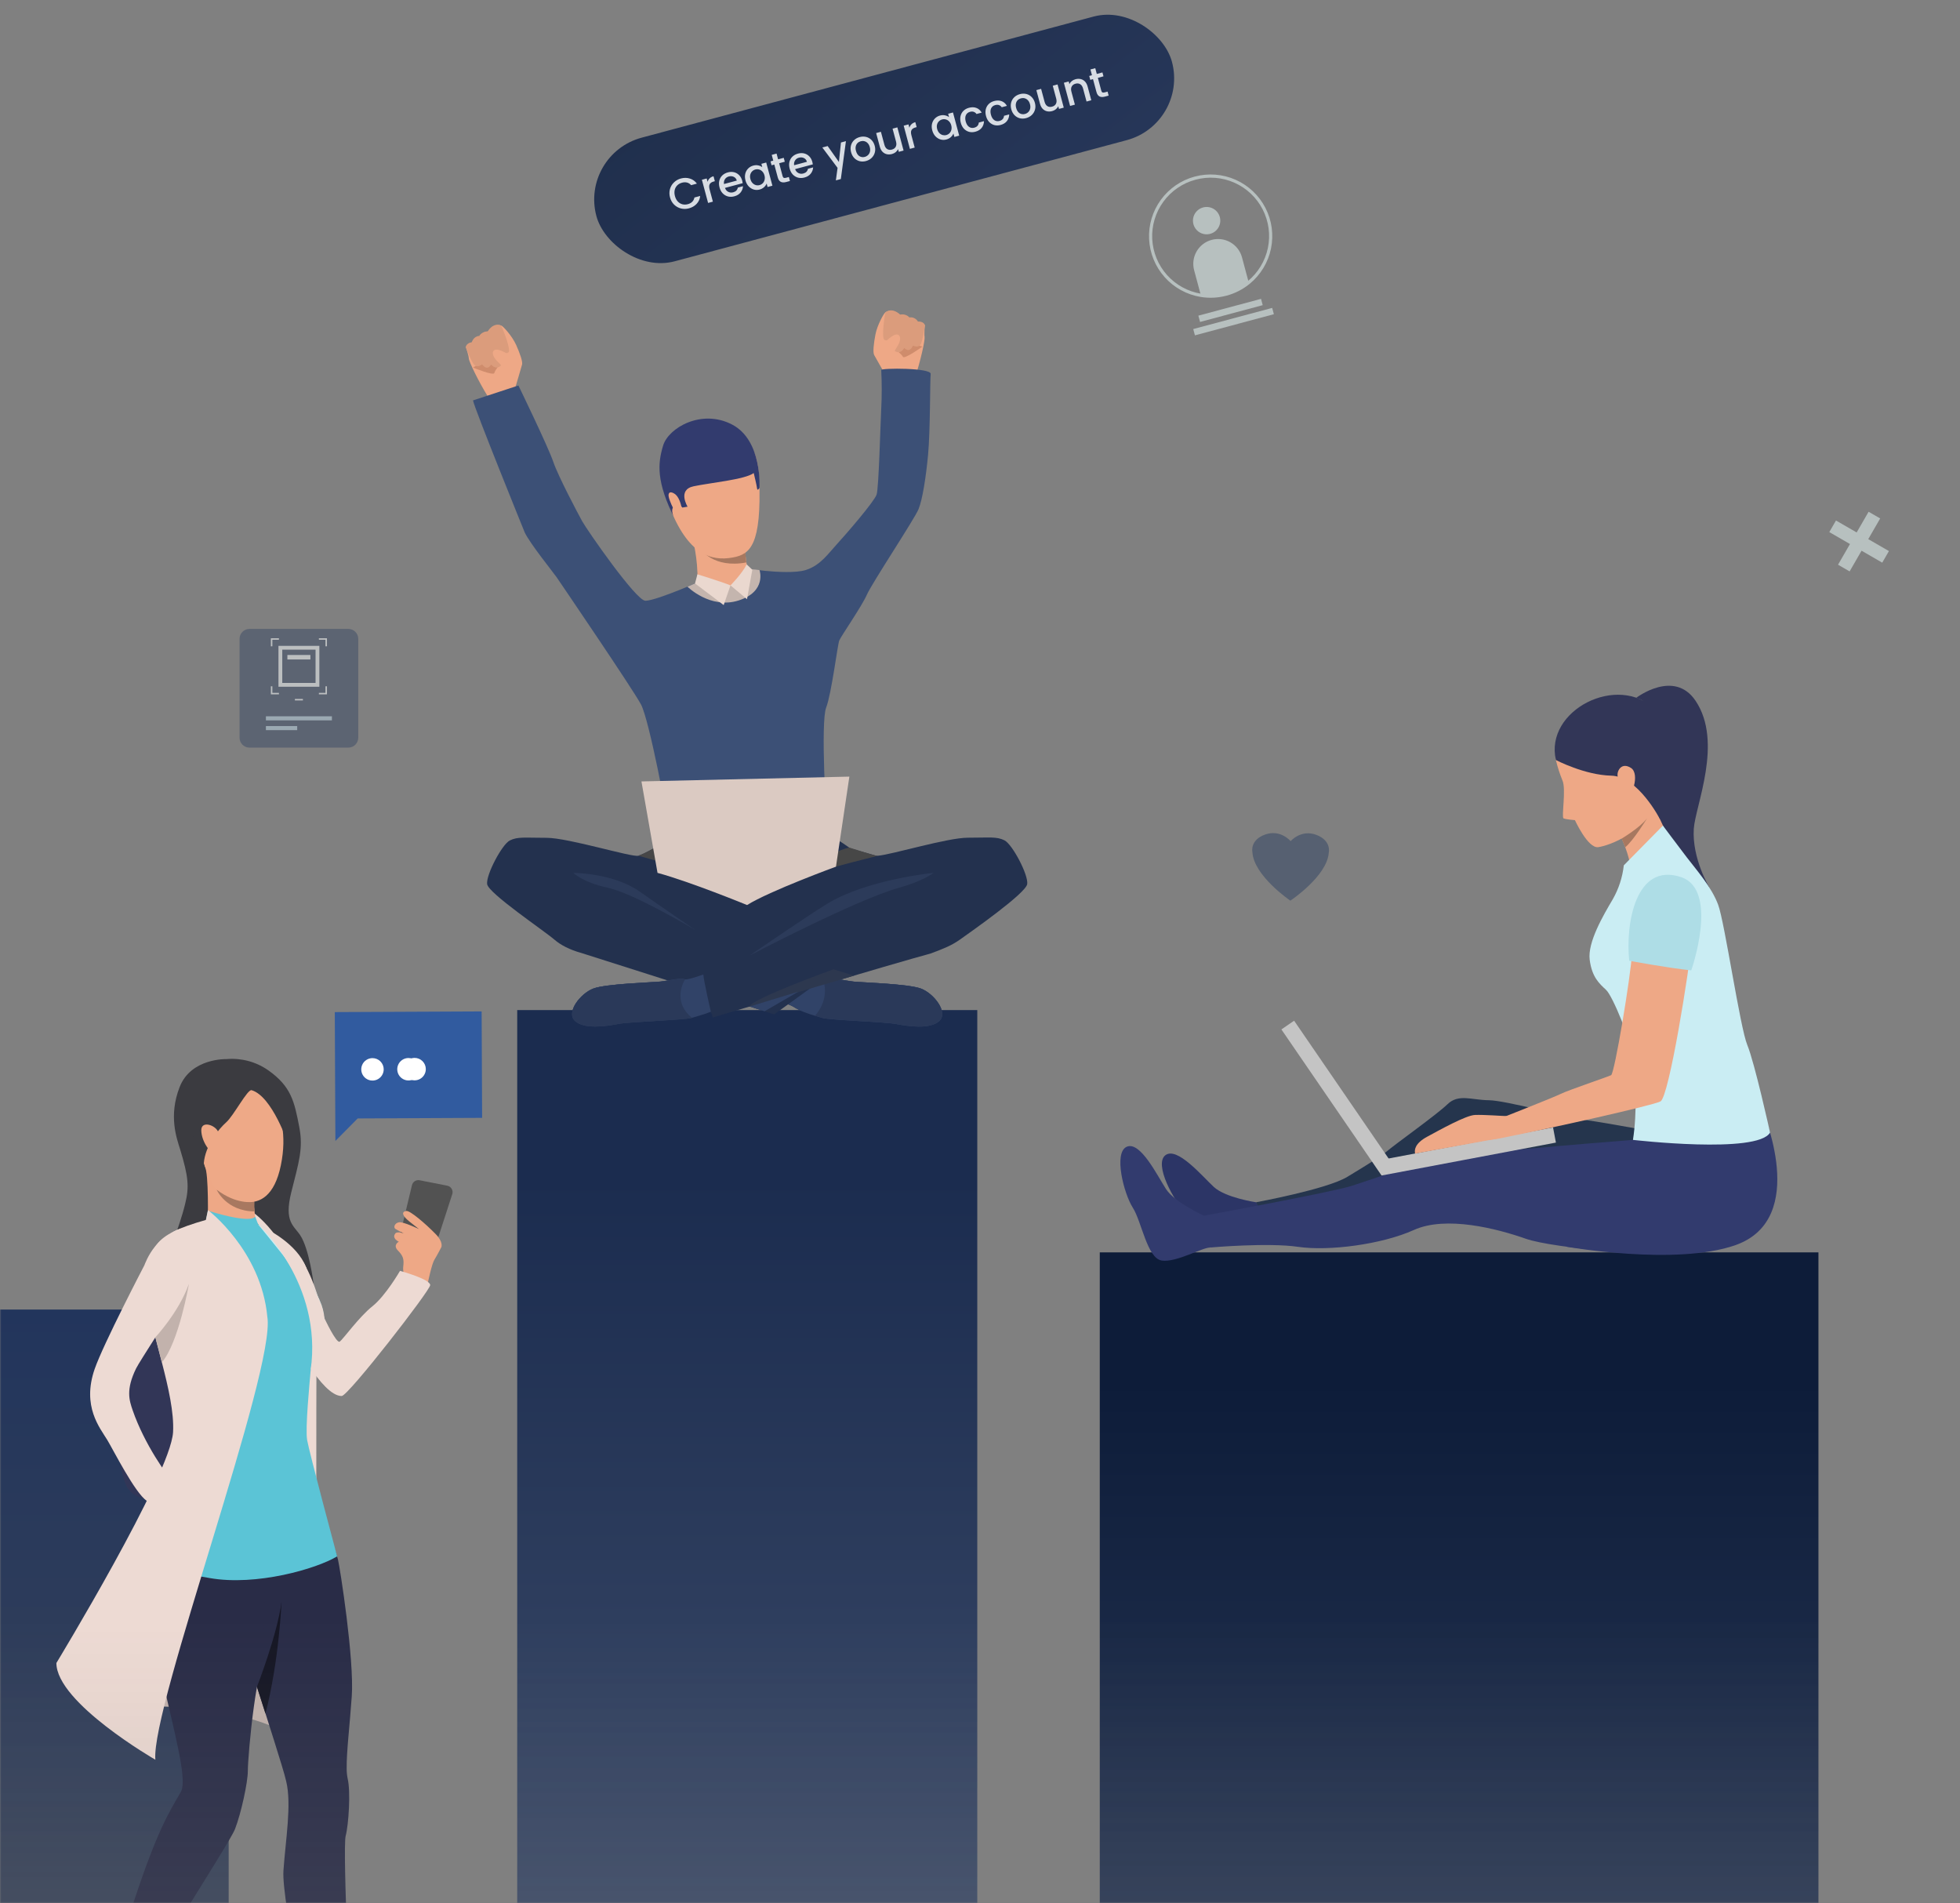 <svg width="720" height="699" viewBox="0 0 720 699" fill="none" xmlns="http://www.w3.org/2000/svg"  preserveAspectRatio="none">
<rect x="0" y="0" width="720" height="699" fill="#808080" stroke="none"/>
<mask id="mask0" mask-type="alpha" maskUnits="userSpaceOnUse" x="0" y="51" width="720" height="648">
<rect y="51" width="720" height="648" fill="url(#paint0_linear)"/>
</mask>
<g mask="url(#mask0)">
<rect x="404" y="460" width="264" height="239" fill="url(#paint1_linear)"/>
<rect x="190" y="371" width="169" height="328" fill="url(#paint2_linear)"/>
<rect y="481" width="84" height="218" fill="url(#paint3_linear)"/>
<rect x="565" y="718" width="54" height="138.315" rx="27" transform="rotate(-30 565 718)" fill="url(#paint4_linear)"/>
<g opacity="0.5">
<path opacity="0.95" d="M127.956 231H91.65C89.634 231 88 232.634 88 234.65V270.956C88 272.971 89.634 274.605 91.65 274.605H127.956C129.971 274.605 131.605 272.971 131.605 270.956V234.65C131.605 232.634 129.971 231 127.956 231Z" fill="url(#paint5_linear)"/>
<path d="M102.461 255.036H99.499V252.077H100.046V254.49H102.461V255.036Z" fill="#F8FDFF"/>
<path d="M120.106 255.036H117.145V254.49H119.56V252.077H120.106V255.036Z" fill="#F8FDFF"/>
<path d="M100.046 237.391H99.499V234.431H102.461V234.978H100.046V237.391Z" fill="#F8FDFF"/>
<path d="M120.106 237.391H119.56V234.978H117.145V234.432H120.106V237.391Z" fill="#F8FDFF"/>
<path d="M117.314 252.246H102.291V237.222H117.314V252.246ZM103.689 250.847H115.916V238.621H103.689V250.847Z" fill="#F8FDFF"/>
<path d="M114.025 240.573H105.57V242.223H114.025V240.573Z" fill="#F8FDFF"/>
<path d="M111.271 256.724H108.324V257.27H111.271V256.724Z" fill="#F8FDFF"/>
<path d="M121.928 263.098H97.677V264.592H121.928V263.098Z" fill="#B6D1E3"/>
<path d="M109.174 266.686H97.677V268.18H109.174V266.686Z" fill="#B6D1E3"/>
</g>
<path opacity="0.5" d="M483.511 306.635C477.876 304.54 474.108 308.965 474.108 308.965C474.108 308.965 470.39 304.497 464.735 306.531C459.079 308.565 460.066 312.911 460.066 312.911C460.456 321.603 474.008 330.813 474.008 330.813C474.008 330.813 487.64 321.754 488.126 313.07C488.126 313.07 489.141 308.734 483.511 306.635Z" fill="#2D4063"/>
<g opacity="0.5">
<path d="M467.332 113.092L438.33 120.864L438.95 123.179L467.953 115.407L467.332 113.092Z" fill="url(#paint6_linear)"/>
<path d="M463.234 109.769L440.217 115.936L440.838 118.251L463.854 112.084L463.234 109.769Z" fill="url(#paint7_linear)"/>
<path d="M448.104 79.746C448.361 80.706 448.327 81.721 448.007 82.662C447.687 83.603 447.095 84.428 446.306 85.033C445.517 85.638 444.566 85.995 443.574 86.059C442.582 86.123 441.593 85.891 440.733 85.394C439.873 84.896 439.179 84.154 438.74 83.262C438.301 82.37 438.137 81.368 438.268 80.383C438.399 79.397 438.819 78.473 439.475 77.726C440.131 76.98 440.994 76.444 441.955 76.188C443.242 75.845 444.613 76.027 445.766 76.694C446.919 77.361 447.76 78.459 448.104 79.746Z" fill="url(#paint8_linear)"/>
<path d="M456.249 94.54L458.723 103.771C456.294 105.761 453.469 107.211 450.436 108.024C447.403 108.837 444.232 108.994 441.133 108.484L438.66 99.253C438.035 96.92 438.362 94.435 439.569 92.344C440.777 90.252 442.765 88.727 445.098 88.102C447.43 87.477 449.916 87.804 452.007 89.011C454.098 90.219 455.624 92.207 456.249 94.54Z" fill="url(#paint9_linear)"/>
<path d="M450.585 108.588C447.469 109.432 444.208 109.593 441.024 109.061C435.921 108.215 431.261 105.647 427.821 101.784C424.381 97.921 422.367 92.997 422.115 87.83C421.863 82.663 423.388 77.566 426.436 73.387C429.484 69.208 433.871 66.198 438.868 64.859C443.864 63.52 449.169 63.933 453.898 66.028C458.627 68.124 462.496 71.776 464.861 76.376C467.226 80.977 467.945 86.248 466.897 91.314C465.849 96.379 463.098 100.933 459.101 104.217C456.61 106.27 453.705 107.76 450.585 108.588ZM439.175 66.005C434.434 67.266 430.268 70.115 427.374 74.076C424.48 78.037 423.031 82.871 423.271 87.771C423.51 92.671 425.422 97.341 428.689 101.001C431.955 104.661 436.378 107.091 441.219 107.884C444.235 108.378 447.322 108.225 450.274 107.434C453.226 106.643 455.976 105.232 458.341 103.296C462.137 100.189 464.752 95.874 465.751 91.071C466.75 86.268 466.071 81.268 463.829 76.905C461.586 72.541 457.916 69.079 453.429 67.096C448.942 65.112 443.911 64.727 439.175 66.005Z" fill="url(#paint10_linear)"/>
</g>
<path opacity="0.5" d="M686.425 187.967L682.037 195.567L674.442 191.181L671.985 195.436L679.581 199.821L675.193 207.421L679.452 209.88L683.839 202.28L691.435 206.665L693.891 202.411L686.296 198.025L690.683 190.426L686.425 187.967Z" fill="url(#paint11_linear)"/>
<path d="M176.926 371.497L122.984 371.745L123.165 410.844L123.204 419.077L131.398 410.804L177.106 410.59L176.926 371.497Z" fill="#315B9F"/>
<path d="M154.173 392.719C154.176 393.534 153.937 394.332 153.487 395.012C153.036 395.692 152.394 396.223 151.642 396.538C150.89 396.853 150.061 396.938 149.26 396.782C148.46 396.625 147.724 396.235 147.145 395.66C146.566 395.086 146.171 394.352 146.01 393.553C145.848 392.753 145.927 391.924 146.237 391.17C146.546 390.415 147.073 389.77 147.75 389.314C148.427 388.859 149.223 388.615 150.039 388.613C150.58 388.611 151.116 388.715 151.617 388.921C152.117 389.126 152.573 389.428 152.957 389.809C153.341 390.19 153.646 390.643 153.854 391.143C154.063 391.642 154.171 392.177 154.173 392.719Z" fill="white"/>
<path d="M156.421 392.679C156.423 393.494 156.183 394.292 155.732 394.971C155.281 395.65 154.639 396.181 153.886 396.495C153.134 396.809 152.305 396.893 151.505 396.736C150.705 396.579 149.969 396.188 149.391 395.613C148.813 395.038 148.418 394.305 148.257 393.506C148.096 392.706 148.175 391.877 148.485 391.123C148.795 390.369 149.322 389.724 149.999 389.269C150.675 388.814 151.472 388.57 152.287 388.568C152.829 388.566 153.365 388.67 153.866 388.876C154.367 389.081 154.823 389.384 155.207 389.766C155.591 390.148 155.896 390.602 156.104 391.101C156.312 391.601 156.42 392.137 156.421 392.679Z" fill="white"/>
<path d="M140.952 392.764C140.954 393.579 140.714 394.377 140.263 395.056C139.812 395.735 139.17 396.265 138.417 396.579C137.665 396.893 136.836 396.977 136.036 396.82C135.236 396.663 134.501 396.273 133.922 395.698C133.344 395.123 132.95 394.389 132.788 393.59C132.627 392.791 132.707 391.962 133.017 391.208C133.326 390.454 133.853 389.808 134.53 389.353C135.206 388.899 136.003 388.655 136.818 388.652C137.36 388.65 137.896 388.755 138.397 388.96C138.899 389.166 139.354 389.468 139.738 389.85C140.122 390.232 140.427 390.686 140.635 391.186C140.844 391.686 140.951 392.222 140.952 392.764Z" fill="white"/>
<path d="M83.238 389.002C83.238 389.002 70.16 388.562 65.987 399.277C61.813 409.992 64.966 418.215 66.156 422.117C69.263 432.313 69.54 436.013 68.017 442.165C66.68 447.618 65.457 450.438 63.917 455.536C62.377 460.634 64.943 460.048 65.163 460.437C65.383 460.826 115.202 471.547 115.202 471.547C115.202 471.547 113.617 458.79 110.324 453.771C107.905 450.083 104.278 448.831 107.008 437.902C109.737 426.973 111.474 421.903 109.94 413.979C108.17 404.793 107.053 399.057 98.419 393.034C93.981 389.967 88.613 388.542 83.238 389.002Z" fill="#3B3B40"/>
<path d="M68.52 525.623C68.064 533.732 66.216 541.703 63.055 549.185C63.055 549.185 52.34 553.6 47.208 546.929C45.172 544.289 43.402 535.43 42.652 524.123C41.524 506.72 46.599 481.827 53.135 466.685C53.135 466.663 70.33 493.14 68.52 525.623Z" fill="#323657"/>
<path d="M68.52 525.623C68.065 533.732 66.216 541.703 63.056 549.185C63.056 549.185 52.341 553.6 47.209 546.929C45.173 544.29 43.402 535.43 42.652 524.123L68.52 525.623Z" fill="#323657"/>
<path d="M150.1 454.921C150.1 454.921 152.091 450.072 152.824 448.966C153.557 447.861 151.267 445.458 149.829 448.34C148.391 451.222 147.506 453.066 147.506 453.066L150.1 454.921Z" fill="#EEA886"/>
<path d="M159.37 459.484L166.138 438.618C166.243 438.293 166.278 437.95 166.241 437.61C166.204 437.271 166.095 436.943 165.921 436.649C165.748 436.355 165.515 436.101 165.236 435.904C164.957 435.706 164.64 435.571 164.305 435.505L154.154 433.509C153.542 433.386 152.906 433.506 152.38 433.843C151.855 434.179 151.48 434.706 151.334 435.313L146.208 456.743C146.131 457.065 146.122 457.4 146.18 457.726C146.238 458.051 146.362 458.362 146.545 458.638C146.728 458.914 146.966 459.149 147.243 459.33C147.521 459.51 147.833 459.632 148.159 459.687L156.686 461.131C157.256 461.222 157.84 461.106 158.333 460.804C158.825 460.502 159.193 460.033 159.37 459.484Z" fill="#525252"/>
<path d="M162.123 458.085C162.123 458.085 162.98 456.275 160.014 453.247C156.066 449.22 150.562 444.573 149.254 444.787C147.376 445.075 147.742 446.564 150.382 448.662C153.021 450.76 153.912 451.442 153.912 451.442C153.912 451.442 148.222 448.718 146.637 448.938C145.052 449.158 144.381 450.765 145.255 451.386C146.249 451.993 147.281 452.534 148.346 453.004C148.346 453.004 145.808 452.181 145.188 453.094C144.731 453.771 144.252 454.786 146.457 456.111C146.457 456.111 144.201 457.301 146.186 459.332C148.171 461.362 148.442 462.585 148.126 465.23C147.81 467.875 149.496 472.031 149.496 472.031L157.177 471.174C157.177 471.174 158.587 464.277 159.591 462.67C160.595 461.063 162.123 458.085 162.123 458.085Z" fill="#EEA886"/>
<path d="M113.691 501.965C117.21 507.233 121.811 512.804 125.533 512.754C127.924 512.72 158.045 473.96 158.033 472.015C158.033 469.815 146.946 466.787 146.946 466.787C146.946 466.787 141.662 475.945 136.795 479.808C131.929 483.671 126.03 491.91 124.812 492.779C123.593 493.647 119.172 484.162 119.172 484.162C117.717 479.599 115.918 471.524 111.677 464.04C107.436 456.557 97.917 453.325 97.917 453.325C79.369 461.649 108.254 492.83 108.254 492.83C108.254 492.83 112.016 499.557 113.691 501.965Z" fill="#EDDAD3"/>
<path d="M93.582 445.786C93.582 445.786 108.154 456.286 113.01 481.314C113.01 481.314 99.334 454.521 94.873 449.733C94.873 449.778 92.99 447.979 93.582 445.786Z" fill="#EDDAD3"/>
<path d="M116.275 487.782C116.275 487.782 116.083 545.908 116.275 559.313C116.467 572.718 99.289 527.101 99.289 527.101C99.289 527.101 108.447 498.633 116.275 487.782Z" fill="#EDDAD3"/>
<path d="M39.877 627.392C39.877 627.392 81.479 622.881 106.913 637.453C132.347 652.025 83.137 594.227 83.137 594.227C83.137 594.227 40.447 611.032 39.877 627.392Z" fill="#C2B2AD"/>
<path d="M87.073 595.755C87.575 598.174 90.79 608.319 94.405 619.587L97.54 629.4C99.796 636.511 101.961 643.318 103.439 648.218C104.245 650.886 104.849 652.989 105.131 654.275C107.206 662.734 104.877 676.021 104.121 687.125C103.366 698.229 115.344 752.835 115.344 752.835C118.163 754.149 130.689 750.664 130.689 750.664C128.619 746.717 125.839 678.722 126.967 674.397C128.095 670.071 128.845 658.042 127.717 653.322C127.463 652.079 127.34 650.812 127.35 649.544C127.254 643.605 128.478 633.793 129.222 623.038C130.164 609.504 124.897 575.808 124.147 572.797C124.074 572.52 123.966 572.131 123.826 571.669C122.438 566.943 117.977 553.532 117.977 553.532C108.954 550.842 102.108 550.352 97.021 551.389C90.288 552.766 86.583 556.803 84.727 561.935C80.306 574.167 86.425 592.608 87.073 595.755Z" fill="#292C47"/>
<path d="M35.637 732.161L47.998 737.412C49.549 729.889 84.091 677.605 86.346 671.774C88.602 665.943 91.038 654.647 91.038 650.508C91.038 649.769 91.089 648.523 91.196 646.904C91.597 640.628 92.747 628.796 94.394 619.587C94.698 617.895 95.025 616.243 95.364 614.76C97.191 606.814 97.507 579.677 97.524 563.712C97.524 556.612 97.49 551.722 97.49 551.722L97.033 551.373C93.604 548.778 71.594 532.948 63.918 547.746C61.922 551.677 60.523 555.883 59.768 560.226C57.303 573.637 55.471 590.803 57.461 604.569C59.153 616.339 62.841 629.659 65.356 641.789C66.727 648.41 67.934 655.561 66.4 658.228C62.069 665.757 57.839 672.13 49.087 698.686C46.216 707.32 35.637 732.161 35.637 732.161Z" fill="#292C47"/>
<path d="M67.42 524.535C65.412 532.565 55.199 572.661 55.453 575.047C55.543 575.944 66.731 577.816 77.04 579.626C94.167 582.638 116.274 576.242 123.848 571.652C123.69 571.088 113.567 533.304 112.823 528.928C112.078 524.551 113.736 508.062 114.108 503.437C114.249 501.712 114.988 499.253 115.851 496.602C117.306 492.119 119.127 487.083 119.026 484.156C118.927 481.946 118.41 479.774 117.503 477.755C116.303 475.149 114.892 472.644 113.285 470.266C112.276 468.699 111.215 467.097 110.155 465.546C106.704 460.471 103.258 455.886 101.566 454.301C100.488 453.293 99.332 452.371 98.109 451.543C97.105 450.856 96.034 450.273 94.912 449.801C94.68 449.705 94.556 449.666 94.556 449.666L79.629 447.286C79.629 447.286 78.033 447.85 75.788 448.622C73.031 449.564 69.292 450.782 66.303 451.566C65.846 451.684 65.401 451.797 64.983 451.893C64.983 451.893 62.434 452.846 59.739 455.88C57.173 458.773 54.46 463.522 54.381 473.159C54.313 481.658 64.081 501.971 65.587 508.242C67.093 514.513 69.427 516.51 67.42 524.535Z" fill="#5BC4D6"/>
<path d="M98.064 451.521L106.715 465.157L114.701 477.744C114.701 477.677 114.137 475.771 113.251 470.25C113.077 469.201 112.891 467.994 112.688 466.702C112.629 466.322 112.546 465.945 112.439 465.574C109.022 457.679 98.454 451.758 98.07 451.561L98.064 451.521Z" fill="#EDDAD3"/>
<path d="M76.331 448.87C76.331 448.87 76.754 431.191 75.248 428.349C73.742 425.506 93.48 440.191 93.48 440.191C93.48 440.191 93.407 440.885 93.379 441.381C93.379 441.477 93.379 441.562 93.379 441.635C93.327 442.742 93.37 443.851 93.508 444.951C93.508 445.126 93.542 445.318 93.565 445.515C93.796 447.882 94.419 450.193 95.409 452.356C97.569 456.918 76.331 448.87 76.331 448.87Z" fill="#EEA886"/>
<path d="M112.422 465.45C112.422 465.45 112.885 466.403 113.263 470.25L110.133 465.529C110.133 465.529 104.544 457.516 102.627 455.435C101.25 453.992 99.74 452.683 98.115 451.527C98.115 451.527 109.078 456.805 112.422 465.45Z" fill="#EDDAD3"/>
<path d="M94.517 449.643C94.517 449.643 104.527 465.033 101.137 466.381C97.748 467.729 79.409 464.587 71.609 449.964C71.609 449.964 83.272 443.987 94.517 449.643Z" fill="#EEA886"/>
<path d="M114.07 503.68C114.07 503.471 114.11 503.353 114.11 503.33C114.108 503.362 114.108 503.394 114.11 503.426C114.082 503.488 114.076 503.573 114.07 503.68Z" fill="#2F4563"/>
<path d="M70.838 476.549C70.838 476.549 58.082 472.037 54.117 471.705C54.117 471.705 57.089 448.995 70.257 451.279C83.425 453.563 70.838 476.549 70.838 476.549Z" fill="#EDDAD3"/>
<path d="M93.734 446.868C93.734 446.868 92.961 449.784 76.381 444.697L75.597 448.459C75.597 448.459 73.409 448.786 67.426 451.228C67.426 451.228 97.315 479.425 101.826 467.904C106.338 456.382 94.862 449.778 94.862 449.778L93.734 446.868Z" fill="#5BC4D6"/>
<path d="M94.873 449.778L117.482 477.739C116.281 475.132 114.87 472.627 113.263 470.249C112.254 468.682 111.194 467.08 110.133 465.529C106.682 460.454 103.236 455.869 101.545 454.284C100.466 453.276 99.31 452.354 98.088 451.527C97.083 450.84 96.012 450.256 94.89 449.784L94.873 449.778Z" fill="#CAEDF3"/>
<path d="M114.108 503.33C115.563 498.819 119.477 488.521 119.183 484.156C118.988 481.942 118.416 479.777 117.491 477.756C116.296 475.067 114.885 472.48 113.273 470.018C112.264 468.445 110.453 465.794 109.382 464.243C105.931 459.168 103.241 455.835 101.549 454.25C100.469 453.223 99.311 452.28 98.086 451.431C97.087 450.771 96.013 450.23 94.889 449.818C94.889 449.818 118.693 471.276 114.108 503.33Z" fill="#EDDAD3"/>
<path d="M62.83 545.305C62.83 545.305 64.46 547.825 65.475 548.322C66.49 548.818 67.635 551.187 67.635 551.187L61.178 555.929C61.178 555.929 58.821 550.346 55.86 548.598C52.899 546.85 62.83 545.305 62.83 545.305Z" fill="#EEA886"/>
<path d="M53.05 464.706C53.05 464.706 58.335 449.524 69.298 454.273C79.826 458.835 65.626 477.361 64.358 479.65C63.089 481.94 51.184 500.189 49.983 502.654C46.187 510.436 47.462 514.299 48.748 518.032C53.079 530.552 61.526 542.282 63.585 544.278C65.643 546.275 57.235 553.555 53.913 551.277C49.492 548.243 41.574 532.469 39.397 528.882C36.736 524.489 30.013 516.583 34.773 502.845C37.982 493.58 53.05 464.706 53.05 464.706Z" fill="#EDDAD3"/>
<path d="M69.303 546.545L55.435 557.678C55.435 557.678 66.314 574.032 71.53 567.158C76.747 560.283 69.303 546.545 69.303 546.545Z" fill="#DBCAC3"/>
<path d="M98.206 483.671C95.917 459.23 76.382 444.455 76.382 444.455L75.626 448.086C55.527 453.765 55.048 458.237 54.117 471.699C53.756 476.87 55.206 483.761 57.067 491.183C57.828 494.194 58.651 497.29 59.458 500.392C61.832 509.573 63.969 518.81 63.575 526.04C62.65 541.74 20.715 610.823 20.715 610.823C20.715 625.424 57.072 646.352 57.072 646.352C55.352 627.076 101.449 503.059 98.206 483.671Z" fill="#EDDAD3"/>
<path d="M59.458 500.398C65.718 493.066 69.406 471.546 69.406 471.546C65.678 482.041 57.072 491.183 57.072 491.183C57.828 494.2 58.651 497.296 59.458 500.398Z" fill="#C2B2AC"/>
<path d="M94.383 619.587L97.518 629.4C102.554 609.955 103.423 588.283 103.423 588.283C101.895 600.368 94.383 619.587 94.383 619.587Z" fill="#151624"/>
<path d="M93.428 395.86C93.428 395.86 107.854 405.278 103.168 428.039C98.481 450.799 81.45 438.285 79.601 436.994C77.751 435.702 72.032 421.457 71.807 415.243C71.598 409.395 68.547 385.935 93.428 395.86Z" fill="#EEA987"/>
<path d="M92.425 400.428C90.92 399.988 85.844 409.8 83.109 412.22C80.374 414.639 75.349 420.718 74.859 427.378C74.368 434.039 68.751 412.823 70.691 404.956C72.631 397.089 75.203 385.54 92.809 394.698C110.415 403.856 105.842 420.216 105.842 420.216C105.842 420.216 100.039 402.672 92.425 400.428Z" fill="#3B3B40"/>
<path d="M80.262 416.162C79.794 413.472 73.85 411.193 73.941 415.237C74.031 419.28 77.324 423.955 79.168 423.662C81.012 423.369 80.691 418.626 80.262 416.162Z" fill="#EEA987"/>
<path d="M93.497 444.962H93.463C83.025 444.838 79.602 436.994 79.602 436.994C86.831 442.453 92.623 441.545 93.379 441.392C93.379 441.488 93.379 441.573 93.379 441.646C93.323 442.753 93.362 443.862 93.497 444.962Z" fill="#A87860"/>
<path d="M466.826 452.852C466.826 452.852 463.866 448.34 463.381 445.724C463.117 444.191 462.436 442.761 461.413 441.59C461.413 441.59 450.184 439.954 445.876 435.95C441.567 431.946 432.42 421.04 428.106 424.311C423.792 427.582 431.236 441.33 435.64 445.487C440.045 449.643 446 456.923 451.431 456.382C456.862 455.841 464.204 453.275 466.826 452.852Z" fill="#2C3566"/>
<path d="M466.828 452.164L461.414 441.59C461.414 441.59 487.327 436.842 494.907 432.274C496.807 431.146 498.696 429.984 500.456 428.89C504.46 426.42 507.787 424.283 508.949 423.285C512.693 420.104 527.694 409.479 531.749 405.571C535.804 401.663 540.58 404.048 546.902 404.116C553.224 404.184 576.103 410.517 582.944 411.447C589.784 412.378 614.524 416.946 614.524 416.946C610.16 428.822 466.828 452.164 466.828 452.164Z" fill="#25354D"/>
<path d="M615.951 416.545C615.951 416.545 602.005 418.559 598.424 418.801C594.753 419.083 573.982 420.752 563.967 421.717C553.951 422.681 534.281 422.1 530.379 423.815C526.476 425.529 503.918 433.176 496.542 435.562C489.166 437.947 441.185 446.728 441.185 446.728C441.185 446.728 440.362 453.23 444.614 458.215C444.614 458.215 465.756 456.332 476.917 457.973C488.077 459.614 507.567 457.11 519.399 451.769C531.23 446.429 549.981 451.296 560.459 454.978C570.937 458.661 611.005 461.621 616.007 460.499C621.01 459.377 630.98 454.561 638.204 446.705C645.428 438.849 615.951 416.545 615.951 416.545Z" fill="#323B6E"/>
<path d="M444.6 458.243C444.6 458.243 442.807 453.168 442.976 450.5C443.145 447.833 442.328 446.553 442.328 446.553C442.328 446.553 431.573 441.714 428.359 436.785C425.144 431.856 418.913 419.066 413.933 421.192C408.954 423.318 412.85 438.466 416.121 443.564C419.392 448.662 421.405 462.225 426.791 463.008C432.177 463.792 441.955 458.023 444.6 458.243Z" fill="#323B6E"/>
<path d="M647.304 407.618C647.304 407.618 664.933 447.619 637.571 457.318C615.746 465.056 575.537 457.933 575.537 457.933L600.289 418.931L647.304 407.618Z" fill="#323B6E"/>
<path d="M601.936 256.673C608.647 258.168 604.649 275.018 609.143 298.574C613.638 322.13 627.844 325.818 627.844 325.818C627.844 325.818 621.539 315.374 622.204 304.45C622.768 295.912 633.083 272.627 622.864 257.406C614.969 245.648 601.051 256.323 601.051 256.323L601.936 256.673Z" fill="#323657"/>
<path d="M612.036 305.725L598.987 319.164C598.863 316.694 597.955 313.693 597.03 311.195C596.573 309.971 596.105 308.86 595.733 308.003C595.237 306.875 594.893 306.176 594.893 306.176L606.532 293.865L612.036 305.725Z" fill="#EEA886"/>
<path d="M596.5 317.838C596.015 322.204 594.646 326.425 592.479 330.245C588.96 336.2 583.146 346.092 583.97 352.521C584.793 358.95 587.528 361.29 590.004 363.602C592.479 365.915 599.258 382.63 600.081 389.064C600.905 395.499 601.423 408.853 599.861 418.683C599.861 418.683 645.625 423.989 650.227 415.993C650.227 415.993 644.548 390.282 641.869 383.848C639.191 377.413 633.585 338.857 631.155 332.304C628.724 325.751 623.079 319.412 619.611 314.866C616.509 310.806 610.864 303.249 610.864 303.249L596.5 317.838Z" fill="#CAEDF3"/>
<path d="M590.781 258.043C584.741 258.444 571.765 263.006 571.551 279.157C572.155 281.713 572.96 284.218 573.959 286.647C575.391 289.901 573.519 300.181 574.365 300.587C575.211 300.993 578.538 301.236 578.538 301.236C578.538 301.236 583.298 311.691 587.099 311.161C590.9 310.631 604.987 305.979 610.22 291.683C615.454 277.387 615.166 256.414 590.781 258.043Z" fill="#EEA886"/>
<path d="M571.552 279.158C571.552 279.158 582.069 284.679 591.904 284.904C601.739 285.13 609.793 300.892 609.793 300.892C609.793 300.892 621.697 274.184 608.061 260.632C594.425 247.081 567.305 260.863 571.552 279.158Z" fill="#323657"/>
<path d="M594.2 284.808C594.036 282.93 595.796 279.879 599.163 282.084C602.529 284.289 599.428 293.673 596.811 293.092C594.194 292.512 594.369 286.754 594.2 284.808Z" fill="#EEA886"/>
<path d="M605.048 300.553C604.868 300.858 600.074 308.702 597.012 311.212C596.555 309.988 596.087 308.877 595.715 308.02C595.732 307.998 602.572 303.937 605.048 300.553Z" fill="#A77860"/>
<path d="M507.604 431.748L571.559 419.675L570.508 414.111L506.553 426.184L507.604 431.748Z" fill="#C4C4C4"/>
<path d="M470.719 378.11L507.527 431.787L512.197 428.585L475.389 374.908L470.719 378.11Z" fill="#C4C4C4"/>
<path d="M519.825 423.707C519.504 422.286 519.825 419.912 524.297 417.504C528.77 415.096 538.441 409.654 541.842 409.524C545.242 409.394 551.936 409.93 553.307 409.925C554.677 409.919 551.158 418.012 551.158 418.012L519.825 423.707Z" fill="#EEA886"/>
<path d="M551.739 410.55C551.739 410.55 570.394 403.219 573.428 401.747C576.462 400.275 590.583 395.544 591.841 394.907C593.098 394.269 598.997 359.006 599.522 350.124C600.046 341.242 600.565 322.44 610.592 323.275C620.619 324.109 623.027 330.691 621.775 343.65C620.523 356.609 613.101 402.988 609.966 404.556C606.83 406.124 570.856 414.143 551.88 417.949C533.732 421.576 551.739 410.55 551.739 410.55Z" fill="#EEA886"/>
<path d="M598.496 352.887C598.496 352.887 612.95 355.583 621.28 356.418C621.28 356.418 631.651 326.884 617.535 322.164C600.803 316.569 597.064 339.465 598.496 352.887Z" fill="#AEDDE6"/>
<path d="M325.248 137.665C325.248 137.665 321.644 131.382 321.125 130.407C320.607 129.431 320.917 126.352 321.588 122.855C322.259 119.359 324.723 114.96 325.293 114.695C325.666 114.446 326.088 114.28 326.531 114.209C326.974 114.138 327.427 114.163 327.859 114.283C328.857 114.532 329.774 115.036 330.521 115.744C330.521 115.744 332.613 115.259 333.904 116.754C334.527 116.674 335.16 116.78 335.723 117.059C336.286 117.338 336.754 117.777 337.068 118.321C337.068 118.321 339.019 118.017 339.752 119.494C339.752 119.494 339.437 122.579 339.651 123.752C339.865 124.925 338.083 132.854 336.104 138.798C336.087 138.798 333.013 142.216 325.248 137.665Z" fill="#EEA886"/>
<path d="M328.311 127.84C328.311 127.84 331.209 130.04 331.694 131.066C332.179 132.092 338.862 127.316 338.862 127.316C338.862 127.316 331.074 124.383 328.311 127.84Z" fill="#CF8C6C"/>
<path d="M325.079 115.58C325.079 115.58 323.602 124.491 325.006 124.902C325.364 125.04 325.75 125.086 326.13 125.037C326.51 124.988 326.872 124.844 327.183 124.62L328.237 128.568C328.237 128.568 330.409 130.784 332.185 127.773C332.185 127.773 334.001 130.028 335.371 126.938C335.371 126.938 337.238 127.908 338.129 126.577C339.02 125.246 339.736 119.477 339.736 119.477C339.736 119.477 339.488 118 337.204 118.112C336.895 117.569 336.43 117.133 335.868 116.86C335.306 116.587 334.675 116.491 334.057 116.584C333.634 116.13 333.098 115.796 332.503 115.616C331.909 115.437 331.277 115.419 330.674 115.563C330.674 115.563 327.95 112.744 325.311 114.678C325.294 114.695 325.141 115.231 325.079 115.58Z" fill="#DB9C7C"/>
<path d="M321.139 130.119C321.139 130.119 324.832 125.145 328.041 123.312C328.763 122.895 329.547 122.624 330.201 123.143C330.855 123.662 330.946 125.275 329.457 127.508C327.968 129.741 327.071 133.322 327.071 133.322C327.071 133.322 324.866 135.172 321.139 130.119Z" fill="#EEA886"/>
<path d="M189.424 141.922C189.424 141.922 191.494 134.98 191.776 133.909C192.058 132.837 191.048 129.922 189.593 126.668C188.138 123.414 184.721 119.675 184.117 119.573C183.696 119.415 183.245 119.351 182.796 119.384C182.348 119.417 181.911 119.547 181.518 119.765C180.603 120.236 179.826 120.936 179.262 121.795C179.262 121.795 177.113 121.795 176.211 123.555C175.585 123.617 174.993 123.866 174.51 124.268C174.026 124.67 173.674 125.207 173.498 125.811C173.498 125.811 171.53 125.963 171.152 127.564C171.152 127.564 172.162 130.491 172.224 131.687C172.286 132.882 175.839 140.185 179.132 145.515C179.11 145.509 182.882 148.131 189.424 141.922Z" fill="#EEA886"/>
<path d="M184.162 133.062C184.162 133.062 181.845 135.882 181.591 137.01C181.337 138.138 173.752 135.008 173.752 135.008C173.752 135.008 180.683 130.333 184.162 133.062Z" fill="#CF8C6C"/>
<path d="M184.5 120.413C184.5 120.413 187.985 128.743 186.711 129.47C186.394 129.686 186.029 129.819 185.647 129.858C185.266 129.896 184.881 129.839 184.528 129.69L184.41 133.773C184.41 133.773 182.803 136.424 180.378 133.903C180.378 133.903 179.137 136.537 177.09 133.818C177.09 133.818 175.494 135.194 174.321 134.1C173.148 133.006 171.129 127.559 171.129 127.559C171.129 127.559 171.073 126.104 173.323 125.692C173.323 125.692 173.887 123.521 176.075 123.374C176.075 123.374 176.859 121.823 179.205 121.682C179.205 121.682 181.077 118.299 184.088 119.573C184.088 119.573 184.348 120.058 184.5 120.413Z" fill="#DB9C7C"/>
<path d="M191.679 133.627C191.679 133.627 186.942 129.628 183.4 128.579C182.6 128.342 181.776 128.258 181.257 128.912C180.739 129.566 181.021 131.168 182.983 132.995C184.946 134.822 186.643 138.099 186.643 138.099C186.643 138.099 189.198 139.407 191.679 133.627Z" fill="#EEA886"/>
<path d="M275.142 211.276C275.142 211.276 254.981 225.076 255.968 216.645C256.955 208.214 254.795 199.473 254.795 199.473C254.795 199.473 274.809 190.782 273.901 197.048C273.698 198.542 273.628 200.052 273.693 201.559C273.761 203.244 273.926 204.924 274.189 206.589C274.578 209.325 275.142 211.276 275.142 211.276Z" fill="#EEA886"/>
<path d="M173.752 147.071L190.439 141.589C190.439 141.589 201.413 164.187 203.252 169.646C204.994 174.828 212.331 188.679 213.837 191.403C215.704 194.786 233.677 220.66 237.083 220.66C239.203 220.66 245.147 218.483 249.946 216.549C252.851 215.376 255.338 214.293 256.319 213.847C258.924 212.646 273.124 208.811 278.064 209.336C278.064 209.336 279.237 209.494 281.025 209.669C285.108 210.069 292.383 210.543 296.105 209.336C301.446 207.599 304.254 203.324 307.457 199.85C310.66 196.376 321.223 184.173 322.024 181.635C322.825 179.097 323.389 156.551 323.716 150.19C323.961 145.437 323.961 140.675 323.716 135.922C323.58 135.121 342.145 135.082 341.88 137.354C341.615 139.627 341.762 158.113 340.921 167.097C340.171 175.059 338.897 183.417 337.425 187.021C335.953 190.624 320.326 214.146 318.454 218.421C316.582 222.696 308.952 233.647 308.303 235.255C307.655 236.862 305.483 254.739 303.47 259.95C301.457 265.161 303.369 300.723 304.169 306.469C304.772 310.294 305.822 314.034 307.299 317.613C307.299 317.613 275.544 324.504 244.138 326.907C244.138 326.907 246.185 311.849 245.784 306.103C245.384 300.356 238.453 264.371 235.481 258.771C232.509 253.171 205.553 213.611 204.464 212.009C203.376 210.407 194.652 199.636 192.74 195.531C192.723 195.519 174.378 150.28 173.752 147.071Z" fill="#3C5076"/>
<path d="M274.167 206.589C262.042 208.845 257.52 201.779 257.52 201.779C265.415 207.103 273.665 201.615 273.755 201.559C273.797 203.242 273.935 204.922 274.167 206.589Z" fill="#A77860"/>
<path d="M377.341 324.724C376.862 328.108 356.611 342.279 352.623 345.116C349.42 347.372 346.64 348.432 341.796 350.248C330.799 353.141 261.806 373.73 261.806 373.73C261.67 373.005 261.441 372.3 261.124 371.633C258.547 372.659 255.896 373.324 254.215 373.849C251.644 374.65 231.257 375.293 227.084 376.105C222.911 376.917 214.559 378.191 211.192 374.977C207.825 371.762 213.279 364.865 217.96 363.1C222.64 361.335 239.632 360.844 242.683 360.529C245.734 360.213 249.749 359.085 251.672 359.728C252.281 359.931 254.971 359.164 258.372 357.968C258.287 356.716 258.265 355.927 258.265 355.927L276.378 350.705L272.995 318.633C272.995 318.633 280.89 288.93 312.364 311.59C312.364 311.59 319.39 313.654 321.798 314.297C322.066 314.337 322.338 314.337 322.605 314.297C327.41 313.936 348.05 307.693 355.511 307.693C363.536 307.693 366.107 307.208 368.995 308.657C371.882 310.106 377.826 321.351 377.341 324.724Z" fill="#23314E"/>
<path d="M345.071 374.994C341.687 378.208 333.352 376.923 329.179 376.122C325.005 375.321 304.619 374.673 302.047 373.866C299.476 373.06 294.665 371.937 291.293 369.693C290.718 369.376 290.116 369.112 289.494 368.903L284.419 372.58L213.531 350.023C209.284 348.861 205.912 347.084 203.668 345.139C199.979 341.924 179.418 328.119 178.95 324.747C178.482 321.374 184.403 310.141 187.296 308.697C190.189 307.253 192.755 307.733 200.78 307.733C208.805 307.733 232.085 314.957 234.493 314.314C235.587 314.021 237.876 312.864 240.002 311.691C242.574 310.287 244.982 308.872 244.982 308.872C279.456 293.482 283.296 318.667 283.296 318.667L281.255 349.758C281.255 349.758 284.131 351.184 287.864 352.955L304.952 357.788L302.696 359.401C303.304 359.663 303.963 359.786 304.625 359.762C306.548 359.119 310.563 360.241 313.614 360.563C316.665 360.884 333.679 361.369 338.337 363.134C342.995 364.899 348.454 371.763 345.071 374.994Z" fill="#23314E"/>
<path d="M239.986 311.669C242.366 311.838 258.427 321.143 262.239 323.371C256.448 320.342 234.477 314.291 234.477 314.291C235.571 313.998 237.838 312.842 239.986 311.669Z" fill="#474747"/>
<path d="M322.604 314.314C322.604 314.314 294.926 321.03 289.861 323.839C290.093 323.675 304.451 312.768 311.985 311.313C311.985 311.313 319.389 313.648 321.797 314.291C322.065 314.332 322.337 314.332 322.604 314.291V314.314Z" fill="#474747"/>
<path d="M345.071 374.994C341.687 378.208 333.352 376.923 329.179 376.122C325.006 375.321 304.619 374.673 302.048 373.866C301.309 373.635 300.39 373.381 299.363 373.077C296.831 372.326 293.724 371.294 291.293 369.693C290.719 369.376 290.116 369.112 289.494 368.903L302.318 359.643L302.69 359.378C303.299 359.64 303.957 359.763 304.619 359.739C306.542 359.096 310.557 360.219 313.608 360.54C316.659 360.862 333.673 361.347 338.332 363.112C342.99 364.877 348.454 371.763 345.071 374.994Z" fill="#314368"/>
<path d="M345.071 374.994C341.687 378.208 333.352 376.922 329.179 376.122C325.006 375.321 304.619 374.672 302.048 373.866C301.309 373.635 300.39 373.381 299.363 373.076C299.363 373.076 305.003 367.527 302.324 359.649L302.696 359.384C303.304 359.645 303.963 359.769 304.625 359.745C306.548 359.102 310.563 360.224 313.614 360.546C316.665 360.867 333.679 361.352 338.337 363.117C342.996 364.882 348.455 371.762 345.071 374.994Z" fill="#2A3959"/>
<path d="M247.025 318.758C247.059 318.842 247.025 318.904 246.996 318.95C246.681 319.164 246.731 319.085 247.025 318.758Z" fill="#E55353"/>
<path d="M255.45 341.614C255.45 341.614 233.034 328.175 223.238 326.066C213.984 324.064 210.611 320.607 210.611 320.607C210.611 320.607 225.325 320.607 235.12 327.561C241.769 332.287 255.45 341.614 255.45 341.614Z" fill="#2C3B5A"/>
<path d="M275.375 350.981C275.375 350.981 314.372 330.505 330.292 326.066C339.411 323.517 342.918 320.607 342.918 320.607C342.918 320.607 318.81 322.959 304.147 331.79C297.138 335.997 275.375 350.981 275.375 350.981Z" fill="#2C3B5A"/>
<path d="M261.124 371.61C258.547 372.636 255.896 373.302 254.215 373.826C251.644 374.627 231.257 375.27 227.084 376.082C222.911 376.894 214.559 378.169 211.192 374.954C207.825 371.74 213.279 364.843 217.96 363.078C222.64 361.313 239.632 360.822 242.683 360.506C245.734 360.19 249.749 359.062 251.672 359.705C252.281 359.908 254.971 359.141 258.372 357.946C258.445 359.999 261.124 371.61 261.124 371.61Z" fill="#314368"/>
<path d="M275.375 369.693L313.723 358.346L306.138 356.029C306.138 356.029 275.493 367.138 275.375 369.693Z" fill="#2D384F"/>
<path d="M275.369 369.693L293.314 364.217L280.873 371.441L275.369 369.693Z" fill="#314368"/>
<path d="M263.045 323.839L262.238 323.371C262.517 323.509 262.786 323.666 263.045 323.839Z" fill="#525252"/>
<path d="M254.215 373.866C251.644 374.667 231.257 375.31 227.084 376.122C222.911 376.934 214.559 378.209 211.192 374.994C207.825 371.78 213.279 364.883 217.96 363.117C222.64 361.352 239.632 360.862 242.683 360.546C245.734 360.23 249.749 359.102 251.672 359.745C251.644 359.723 246.501 367.59 254.215 373.866Z" fill="#2A3959"/>
<path d="M241.537 320.608L235.633 287.019L312.013 285.254L307.096 318.324C307.096 318.324 282.716 327.245 274.438 332.422C274.438 332.433 253.527 323.839 241.537 320.608Z" fill="#DBCAC2"/>
<path d="M258.551 158.671C258.551 158.671 277.99 151.808 278.892 175.843C279.806 200.228 275.582 203.583 269.255 204.756C261.314 206.24 252.675 203.86 245.761 185.706C239.174 168.416 246.319 160.098 258.551 158.671Z" fill="#EEA886"/>
<path d="M247.848 190.585C247.848 190.585 245.902 187.201 247.69 185.927C247.914 185.754 248.171 185.629 248.445 185.561C248.719 185.492 249.004 185.481 249.283 185.528C249.562 185.575 249.828 185.68 250.064 185.835C250.3 185.99 250.502 186.192 250.656 186.429L252.579 186.107C252.579 186.107 248.756 179.904 254.773 178.618C260.79 177.332 273.631 176.165 276.88 173.751C276.88 173.751 278.007 178.387 278.115 179.441C278.222 180.496 279 179.193 279 179.193C279 179.193 280.128 161.801 268.956 155.947C257.785 150.094 245.558 157.075 243.579 163.696C241.599 170.317 241.041 176.887 247.848 190.585Z" fill="#323B6E"/>
<path d="M248.073 181.562C248.073 181.562 245.93 179.87 245.603 181.641C245.276 183.411 249.235 190.906 250.261 190.957C251.288 191.008 250.639 183.626 248.073 181.562Z" fill="#EEA886"/>
<path d="M252.539 215.483C252.539 215.483 260.902 223.857 271.313 220.558C281.723 217.259 279.016 209.431 279.016 209.431C279.016 209.431 271.55 207.029 252.539 215.483Z" fill="#C4B5AE"/>
<path d="M256.195 210.943L267.886 216.188L268.343 215.009L269.392 215.833L274.287 207.3L256.195 210.943Z" fill="#EEA886"/>
<path d="M256.194 210.943C256.194 210.943 264.862 213.599 268.341 215.009L265.843 222.25L255.309 214.299L256.194 210.943Z" fill="#EAD8CF"/>
<path d="M268.342 215.009C268.342 215.009 272.701 210.593 274.286 207.3L276.367 209.257L274.41 220.079L268.342 215.009Z" fill="#EAD8CF"/>
</g>
<rect x="213" y="56.653" width="218.889" height="47" rx="23.5" transform="rotate(-15 213 56.653)" fill="url(#paint12_linear)"/>
<path d="M246.129 72.508C245.848 71.457 245.837 70.45 246.098 69.486C246.369 68.519 246.86 67.691 247.57 67.004C248.288 66.304 249.146 65.82 250.146 65.552C251.289 65.246 252.38 65.257 253.418 65.586C254.464 65.902 255.325 66.522 256.003 67.444L253.886 68.012C253.456 67.52 252.956 67.201 252.387 67.055C251.818 66.909 251.209 66.924 250.56 67.097C249.849 67.288 249.258 67.617 248.787 68.086C248.317 68.554 248.002 69.13 247.842 69.813C247.693 70.494 247.725 71.231 247.938 72.024C248.15 72.817 248.491 73.471 248.96 73.986C249.44 74.498 250.002 74.844 250.647 75.025C251.289 75.195 251.965 75.185 252.676 74.995C253.325 74.821 253.86 74.529 254.28 74.118C254.7 73.707 254.973 73.181 255.099 72.54L257.217 71.973C257.091 73.111 256.654 74.078 255.907 74.874C255.17 75.668 254.23 76.218 253.086 76.525C252.076 76.795 251.092 76.811 250.133 76.571C249.172 76.32 248.332 75.844 247.614 75.142C246.906 74.437 246.411 73.559 246.129 72.508ZM259.927 66.791C260.068 66.289 260.319 65.863 260.678 65.513C261.044 65.15 261.521 64.889 262.108 64.732L262.597 66.556L262.149 66.676C261.458 66.861 260.98 67.177 260.713 67.624C260.457 68.068 260.444 68.722 260.676 69.588L261.877 74.07L260.115 74.542L257.834 66.026L259.595 65.554L259.927 66.791ZM272.655 66.395C272.74 66.714 272.797 67.008 272.825 67.277L266.318 69.02C266.552 69.687 266.951 70.165 267.514 70.456C268.078 70.746 268.69 70.803 269.349 70.627C270.297 70.373 270.861 69.796 271.039 68.898L272.94 68.389C272.893 69.241 272.596 70.01 272.052 70.698C271.514 71.372 270.746 71.843 269.747 72.11C268.933 72.328 268.153 72.344 267.407 72.157C266.669 71.958 266.026 71.578 265.479 71.018C264.938 70.445 264.551 69.72 264.316 68.844C264.082 67.969 264.051 67.154 264.225 66.401C264.406 65.635 264.768 64.986 265.31 64.454C265.862 63.919 266.556 63.54 267.39 63.316C268.194 63.101 268.957 63.084 269.679 63.266C270.402 63.448 271.024 63.812 271.545 64.357C272.064 64.891 272.434 65.571 272.655 66.395ZM270.666 66.331C270.482 65.685 270.111 65.227 269.553 64.957C268.994 64.687 268.38 64.641 267.711 64.821C267.103 64.984 266.635 65.319 266.307 65.826C265.977 66.324 265.858 66.913 265.953 67.594L270.666 66.331ZM273.847 66.258C273.618 65.403 273.59 64.598 273.763 63.845C273.947 63.089 274.295 62.449 274.806 61.926C275.325 61.389 275.955 61.022 276.697 60.823C277.367 60.643 277.985 60.621 278.551 60.757C279.125 60.879 279.614 61.096 280.018 61.407L279.686 60.171L281.464 59.695L283.745 68.21L281.968 68.686L281.628 67.419C281.437 67.901 281.12 68.345 280.677 68.751C280.233 69.157 279.682 69.448 279.023 69.625C278.291 69.821 277.572 69.815 276.864 69.607C276.154 69.388 275.529 68.993 274.989 68.42C274.457 67.834 274.076 67.113 273.847 66.258ZM280.825 64.421C280.668 63.834 280.407 63.357 280.044 62.99C279.691 62.621 279.289 62.376 278.836 62.254C278.384 62.132 277.931 62.132 277.478 62.253C277.025 62.375 276.633 62.601 276.302 62.933C275.968 63.254 275.736 63.664 275.605 64.163C275.481 64.649 275.498 65.186 275.655 65.773C275.812 66.361 276.069 66.844 276.424 67.224C276.79 67.6 277.201 67.855 277.656 67.987C278.119 68.106 278.571 68.106 279.014 67.987C279.468 67.866 279.86 67.639 280.191 67.308C280.521 66.976 280.747 66.562 280.868 66.066C280.997 65.557 280.982 65.008 280.825 64.421ZM286.218 59.961L287.481 64.675C287.567 64.994 287.701 65.207 287.884 65.312C288.075 65.405 288.35 65.403 288.711 65.306L289.792 65.016L290.186 66.485L288.795 66.857C288.002 67.07 287.344 67.047 286.822 66.79C286.3 66.532 285.928 65.986 285.704 65.151L284.441 60.437L283.436 60.707L283.051 59.269L284.056 59L283.489 56.883L285.266 56.407L285.833 58.524L287.904 57.969L288.289 59.406L286.218 59.961ZM298.418 59.492C298.503 59.811 298.56 60.105 298.588 60.374L292.081 62.117C292.315 62.783 292.714 63.262 293.277 63.553C293.841 63.843 294.453 63.9 295.112 63.723C296.06 63.469 296.624 62.893 296.803 61.995L298.703 61.486C298.656 62.338 298.359 63.107 297.815 63.794C297.278 64.468 296.509 64.939 295.51 65.207C294.696 65.425 293.916 65.441 293.17 65.254C292.432 65.055 291.789 64.675 291.242 64.115C290.702 63.541 290.314 62.817 290.08 61.941C289.845 61.066 289.814 60.251 289.988 59.498C290.169 58.731 290.531 58.082 291.073 57.551C291.625 57.016 292.319 56.637 293.154 56.413C293.957 56.198 294.72 56.181 295.443 56.363C296.165 56.545 296.787 56.908 297.308 57.453C297.827 57.988 298.197 58.667 298.418 59.492ZM296.429 59.428C296.245 58.782 295.874 58.324 295.316 58.054C294.757 57.783 294.143 57.738 293.474 57.918C292.866 58.081 292.398 58.416 292.07 58.923C291.74 59.42 291.621 60.01 291.716 60.691L296.429 59.428ZM310.747 51.848L308.877 65.766L307.054 66.255L307.675 61.649L302.077 54.172L304.039 53.646L308.174 59.495L308.923 52.337L310.747 51.848ZM318.089 59.157C317.285 59.372 316.511 59.387 315.765 59.2C315.016 59.003 314.368 58.624 313.821 58.065C313.27 57.494 312.878 56.771 312.643 55.895C312.411 55.03 312.396 54.211 312.598 53.439C312.8 52.667 313.182 52.013 313.745 51.476C314.308 50.938 314.996 50.561 315.81 50.343C316.624 50.124 317.409 50.107 318.165 50.291C318.921 50.475 319.579 50.851 320.14 51.419C320.701 51.986 321.097 52.703 321.329 53.568C321.561 54.434 321.571 55.254 321.359 56.028C321.147 56.803 320.75 57.467 320.17 58.02C319.597 58.56 318.903 58.939 318.089 59.157ZM317.679 57.627C318.132 57.505 318.526 57.284 318.859 56.963C319.203 56.639 319.441 56.227 319.572 55.728C319.703 55.229 319.686 54.671 319.521 54.053C319.355 53.434 319.097 52.946 318.747 52.587C318.394 52.218 317.993 51.977 317.543 51.866C317.094 51.754 316.642 51.759 316.189 51.881C315.736 52.002 315.342 52.224 315.009 52.545C314.686 52.864 314.469 53.27 314.358 53.763C314.244 54.246 314.27 54.797 314.436 55.415C314.682 56.332 315.104 56.981 315.703 57.361C316.309 57.729 316.968 57.818 317.679 57.627ZM329.644 46.785L331.925 55.3L330.164 55.773L329.894 54.768C329.71 55.193 329.419 55.569 329.021 55.897C328.63 56.211 328.182 56.436 327.678 56.571C327.008 56.751 326.368 56.773 325.758 56.638C325.158 56.501 324.63 56.201 324.174 55.737C323.729 55.272 323.403 54.652 323.196 53.879L321.855 48.872L323.601 48.404L324.872 53.149C325.077 53.911 325.424 54.447 325.916 54.757C326.405 55.057 326.979 55.118 327.639 54.942C328.298 54.765 328.764 54.425 329.038 53.921C329.319 53.404 329.357 52.764 329.153 52.002L327.882 47.257L329.644 46.785ZM334.061 46.926C334.203 46.425 334.453 45.999 334.812 45.648C335.179 45.285 335.656 45.025 336.243 44.867L336.732 46.691L336.283 46.811C335.593 46.996 335.115 47.312 334.848 47.759C334.591 48.203 334.579 48.858 334.811 49.724L336.012 54.206L334.25 54.678L331.968 46.162L333.73 45.69L334.061 46.926ZM342.458 47.873C342.228 47.018 342.201 46.214 342.374 45.461C342.558 44.705 342.906 44.065 343.417 43.541C343.936 43.005 344.566 42.637 345.308 42.438C345.978 42.259 346.596 42.237 347.162 42.372C347.736 42.495 348.225 42.712 348.628 43.023L348.297 41.787L350.075 41.31L352.356 49.826L350.579 50.302L350.239 49.035C350.048 49.517 349.731 49.961 349.288 50.367C348.844 50.773 348.293 51.064 347.633 51.241C346.902 51.437 346.183 51.431 345.475 51.223C344.765 51.004 344.14 50.608 343.6 50.035C343.068 49.449 342.687 48.729 342.458 47.873ZM349.436 46.037C349.279 45.45 349.018 44.973 348.655 44.606C348.302 44.237 347.9 43.991 347.447 43.87C346.995 43.748 346.542 43.748 346.089 43.869C345.636 43.991 345.244 44.217 344.913 44.549C344.579 44.87 344.347 45.28 344.215 45.779C344.092 46.265 344.108 46.802 344.266 47.389C344.423 47.976 344.68 48.46 345.035 48.839C345.401 49.216 345.812 49.47 346.267 49.602C346.729 49.721 347.182 49.722 347.625 49.603C348.079 49.481 348.471 49.255 348.801 48.923C349.132 48.592 349.358 48.178 349.479 47.682C349.608 47.172 349.593 46.624 349.436 46.037ZM352.94 45.098C352.705 44.222 352.675 43.407 352.849 42.654C353.03 41.888 353.386 41.24 353.918 40.711C354.45 40.182 355.123 39.809 355.937 39.591C356.967 39.315 357.883 39.334 358.686 39.649C359.495 39.951 360.14 40.524 360.62 41.367L358.719 41.876C358.452 41.495 358.116 41.232 357.712 41.086C357.309 40.94 356.85 40.936 356.334 41.074C355.613 41.267 355.105 41.68 354.811 42.311C354.523 42.929 354.503 43.696 354.748 44.613C354.994 45.53 355.397 46.19 355.958 46.592C356.528 46.991 357.174 47.094 357.896 46.901C358.916 46.627 359.47 45.998 359.56 45.014L361.461 44.504C361.445 45.436 361.167 46.251 360.625 46.948C360.08 47.635 359.303 48.114 358.293 48.384C357.479 48.602 356.71 48.615 355.985 48.423C355.257 48.221 354.624 47.838 354.087 47.275C353.557 46.699 353.175 45.974 352.94 45.098ZM362.207 42.615C361.972 41.739 361.942 40.925 362.115 40.171C362.297 39.405 362.653 38.757 363.185 38.228C363.717 37.699 364.39 37.326 365.204 37.108C366.234 36.831 367.15 36.851 367.953 37.166C368.762 37.468 369.407 38.041 369.887 38.884L367.986 39.393C367.718 39.012 367.383 38.749 366.979 38.603C366.576 38.457 366.116 38.453 365.601 38.591C364.88 38.784 364.372 39.197 364.077 39.828C363.79 40.446 363.77 41.213 364.015 42.13C364.261 43.047 364.664 43.707 365.224 44.109C365.795 44.508 366.441 44.611 367.162 44.418C368.182 44.144 368.737 43.515 368.827 42.531L370.728 42.021C370.712 42.953 370.434 43.767 369.892 44.465C369.347 45.152 368.57 45.631 367.56 45.901C366.746 46.119 365.977 46.132 365.251 45.94C364.524 45.738 363.891 45.355 363.354 44.792C362.824 44.216 362.442 43.491 362.207 42.615ZM376.935 43.389C376.131 43.605 375.357 43.619 374.611 43.432C373.862 43.235 373.214 42.857 372.667 42.297C372.116 41.726 371.724 41.003 371.489 40.128C371.257 39.262 371.242 38.444 371.444 37.672C371.646 36.9 372.028 36.245 372.591 35.708C373.154 35.171 373.842 34.793 374.656 34.575C375.47 34.357 376.255 34.34 377.011 34.523C377.767 34.707 378.425 35.083 378.986 35.651C379.547 36.218 379.943 36.935 380.175 37.8C380.407 38.666 380.417 39.486 380.205 40.26C379.993 41.035 379.596 41.699 379.016 42.252C378.443 42.792 377.749 43.171 376.935 43.389ZM376.525 41.859C376.978 41.738 377.372 41.516 377.705 41.195C378.049 40.871 378.287 40.46 378.418 39.961C378.55 39.462 378.532 38.903 378.367 38.285C378.201 37.667 377.943 37.178 377.593 36.819C377.24 36.45 376.839 36.209 376.389 36.098C375.94 35.987 375.488 35.992 375.035 36.113C374.582 36.235 374.188 36.456 373.855 36.777C373.532 37.096 373.315 37.502 373.204 37.995C373.09 38.478 373.116 39.029 373.282 39.647C373.528 40.564 373.95 41.213 374.549 41.594C375.155 41.961 375.814 42.05 376.525 41.859ZM388.49 31.017L390.771 39.533L389.01 40.005L388.74 39C388.556 39.425 388.265 39.801 387.867 40.129C387.476 40.443 387.028 40.668 386.524 40.803C385.854 40.983 385.214 41.005 384.604 40.871C384.004 40.733 383.476 40.433 383.02 39.97C382.575 39.504 382.249 38.884 382.042 38.112L380.701 33.104L382.447 32.636L383.718 37.381C383.923 38.143 384.27 38.68 384.762 38.99C385.251 39.289 385.825 39.351 386.485 39.174C387.144 38.997 387.61 38.657 387.884 38.153C388.165 37.636 388.204 36.996 387.999 36.234L386.728 31.489L388.49 31.017ZM395.074 29.104C395.743 28.924 396.378 28.904 396.978 29.041C397.588 29.175 398.116 29.476 398.561 29.942C399.006 30.408 399.332 31.027 399.539 31.8L400.885 36.823L399.139 37.291L397.863 32.531C397.659 31.768 397.313 31.237 396.824 30.937C396.332 30.627 395.757 30.561 395.097 30.738C394.438 30.914 393.967 31.261 393.686 31.778C393.413 32.282 393.378 32.915 393.583 33.678L394.858 38.438L393.096 38.91L390.814 30.394L392.576 29.922L392.837 30.896C393.032 30.468 393.324 30.097 393.715 29.783C394.116 29.465 394.569 29.239 395.074 29.104ZM403.292 28.591L404.555 33.305C404.64 33.625 404.774 33.837 404.957 33.943C405.148 34.035 405.423 34.033 405.784 33.937L406.866 33.647L407.259 35.115L405.868 35.488C405.075 35.7 404.417 35.678 403.895 35.42C403.374 35.162 403.001 34.616 402.777 33.781L401.514 29.068L400.51 29.337L400.125 27.9L401.129 27.63L400.562 25.513L402.339 25.037L402.906 27.154L404.977 26.599L405.362 28.037L403.292 28.591Z" fill="#D7DCE3"/>
<defs>
<linearGradient id="paint0_linear" x1="360" y1="596.18" x2="360" y2="1161.2" gradientUnits="userSpaceOnUse">
<stop stop-color="#4164A9"/>
<stop offset="0.271" stop-color="#4164A9" stop-opacity="0.729"/>
<stop offset="0.479" stop-color="#7792C8" stop-opacity="0.521"/>
<stop offset="0.656" stop-color="#A0B5DE" stop-opacity="0.344"/>
<stop offset="0.839" stop-color="#B4C6E8" stop-opacity="0.161"/>
<stop offset="1" stop-color="#F4F6F9" stop-opacity="0"/>
</linearGradient>
<linearGradient id="paint1_linear" x1="536" y1="507" x2="536" y2="878" gradientUnits="userSpaceOnUse">
<stop stop-color="#0D1C39"/>
<stop offset="1" stop-color="#3D4C6A"/>
</linearGradient>
<linearGradient id="paint2_linear" x1="274.5" y1="433" x2="274.5" y2="713" gradientUnits="userSpaceOnUse">
<stop stop-color="#1B2C4F"/>
<stop offset="1" stop-color="#3C4B69"/>
</linearGradient>
<linearGradient id="paint3_linear" x1="42" y1="481" x2="42" y2="699" gradientUnits="userSpaceOnUse">
<stop stop-color="#22355C"/>
<stop offset="1" stop-color="#374259"/>
</linearGradient>
<linearGradient id="paint4_linear" x1="566.17" y1="705.974" x2="576.776" y2="959.656" gradientUnits="userSpaceOnUse">
<stop stop-color="#4164A9"/>
<stop offset="0.995" stop-color="white"/>
</linearGradient>
<linearGradient id="paint5_linear" x1="56060.4" y1="30190.1" x2="26794.6" y2="30190.1" gradientUnits="userSpaceOnUse">
<stop stop-color="#192742"/>
<stop offset="1" stop-color="#354463"/>
</linearGradient>
<linearGradient id="paint6_linear" x1="40470.6" y1="-9044.06" x2="40311.4" y2="-9638.23" gradientUnits="userSpaceOnUse">
<stop stop-color="#C7D7F0"/>
<stop offset="1" stop-color="#EDFFFE"/>
</linearGradient>
<linearGradient id="paint7_linear" x1="32290.5" y1="-6856.62" x2="32131.3" y2="-7450.84" gradientUnits="userSpaceOnUse">
<stop stop-color="#C7D7F0"/>
<stop offset="1" stop-color="#EDFFFE"/>
</linearGradient>
<linearGradient id="paint8_linear" x1="15345.4" y1="2632.01" x2="14677.7" y2="140.097" gradientUnits="userSpaceOnUse">
<stop stop-color="#C7D7F0"/>
<stop offset="1" stop-color="#EDFFFE"/>
</linearGradient>
<linearGradient id="paint9_linear" x1="27838" y1="6187.8" x2="26467.8" y2="1074.13" gradientUnits="userSpaceOnUse">
<stop stop-color="#C7D7F0"/>
<stop offset="1" stop-color="#EDFFFE"/>
</linearGradient>
<linearGradient id="paint10_linear" x1="67570.8" y1="11576.5" x2="64563.2" y2="352.139" gradientUnits="userSpaceOnUse">
<stop stop-color="#C7D7F0"/>
<stop offset="1" stop-color="#EDFFFE"/>
</linearGradient>
<linearGradient id="paint11_linear" x1="47100.5" y1="-37946.1" x2="44639.6" y2="-39366.9" gradientUnits="userSpaceOnUse">
<stop stop-color="#C7D7F0"/>
<stop offset="1" stop-color="#EDFFFE"/>
</linearGradient>
<linearGradient id="paint12_linear" x1="25.648" y1="-22.373" x2="132.019" y2="224.612" gradientUnits="userSpaceOnUse">
<stop stop-color="#1F2E4B"/>
<stop offset="0.484" stop-color="#1F2E4B"/>
<stop offset="1" stop-color="#263658"/>
</linearGradient>
</defs>
</svg>
